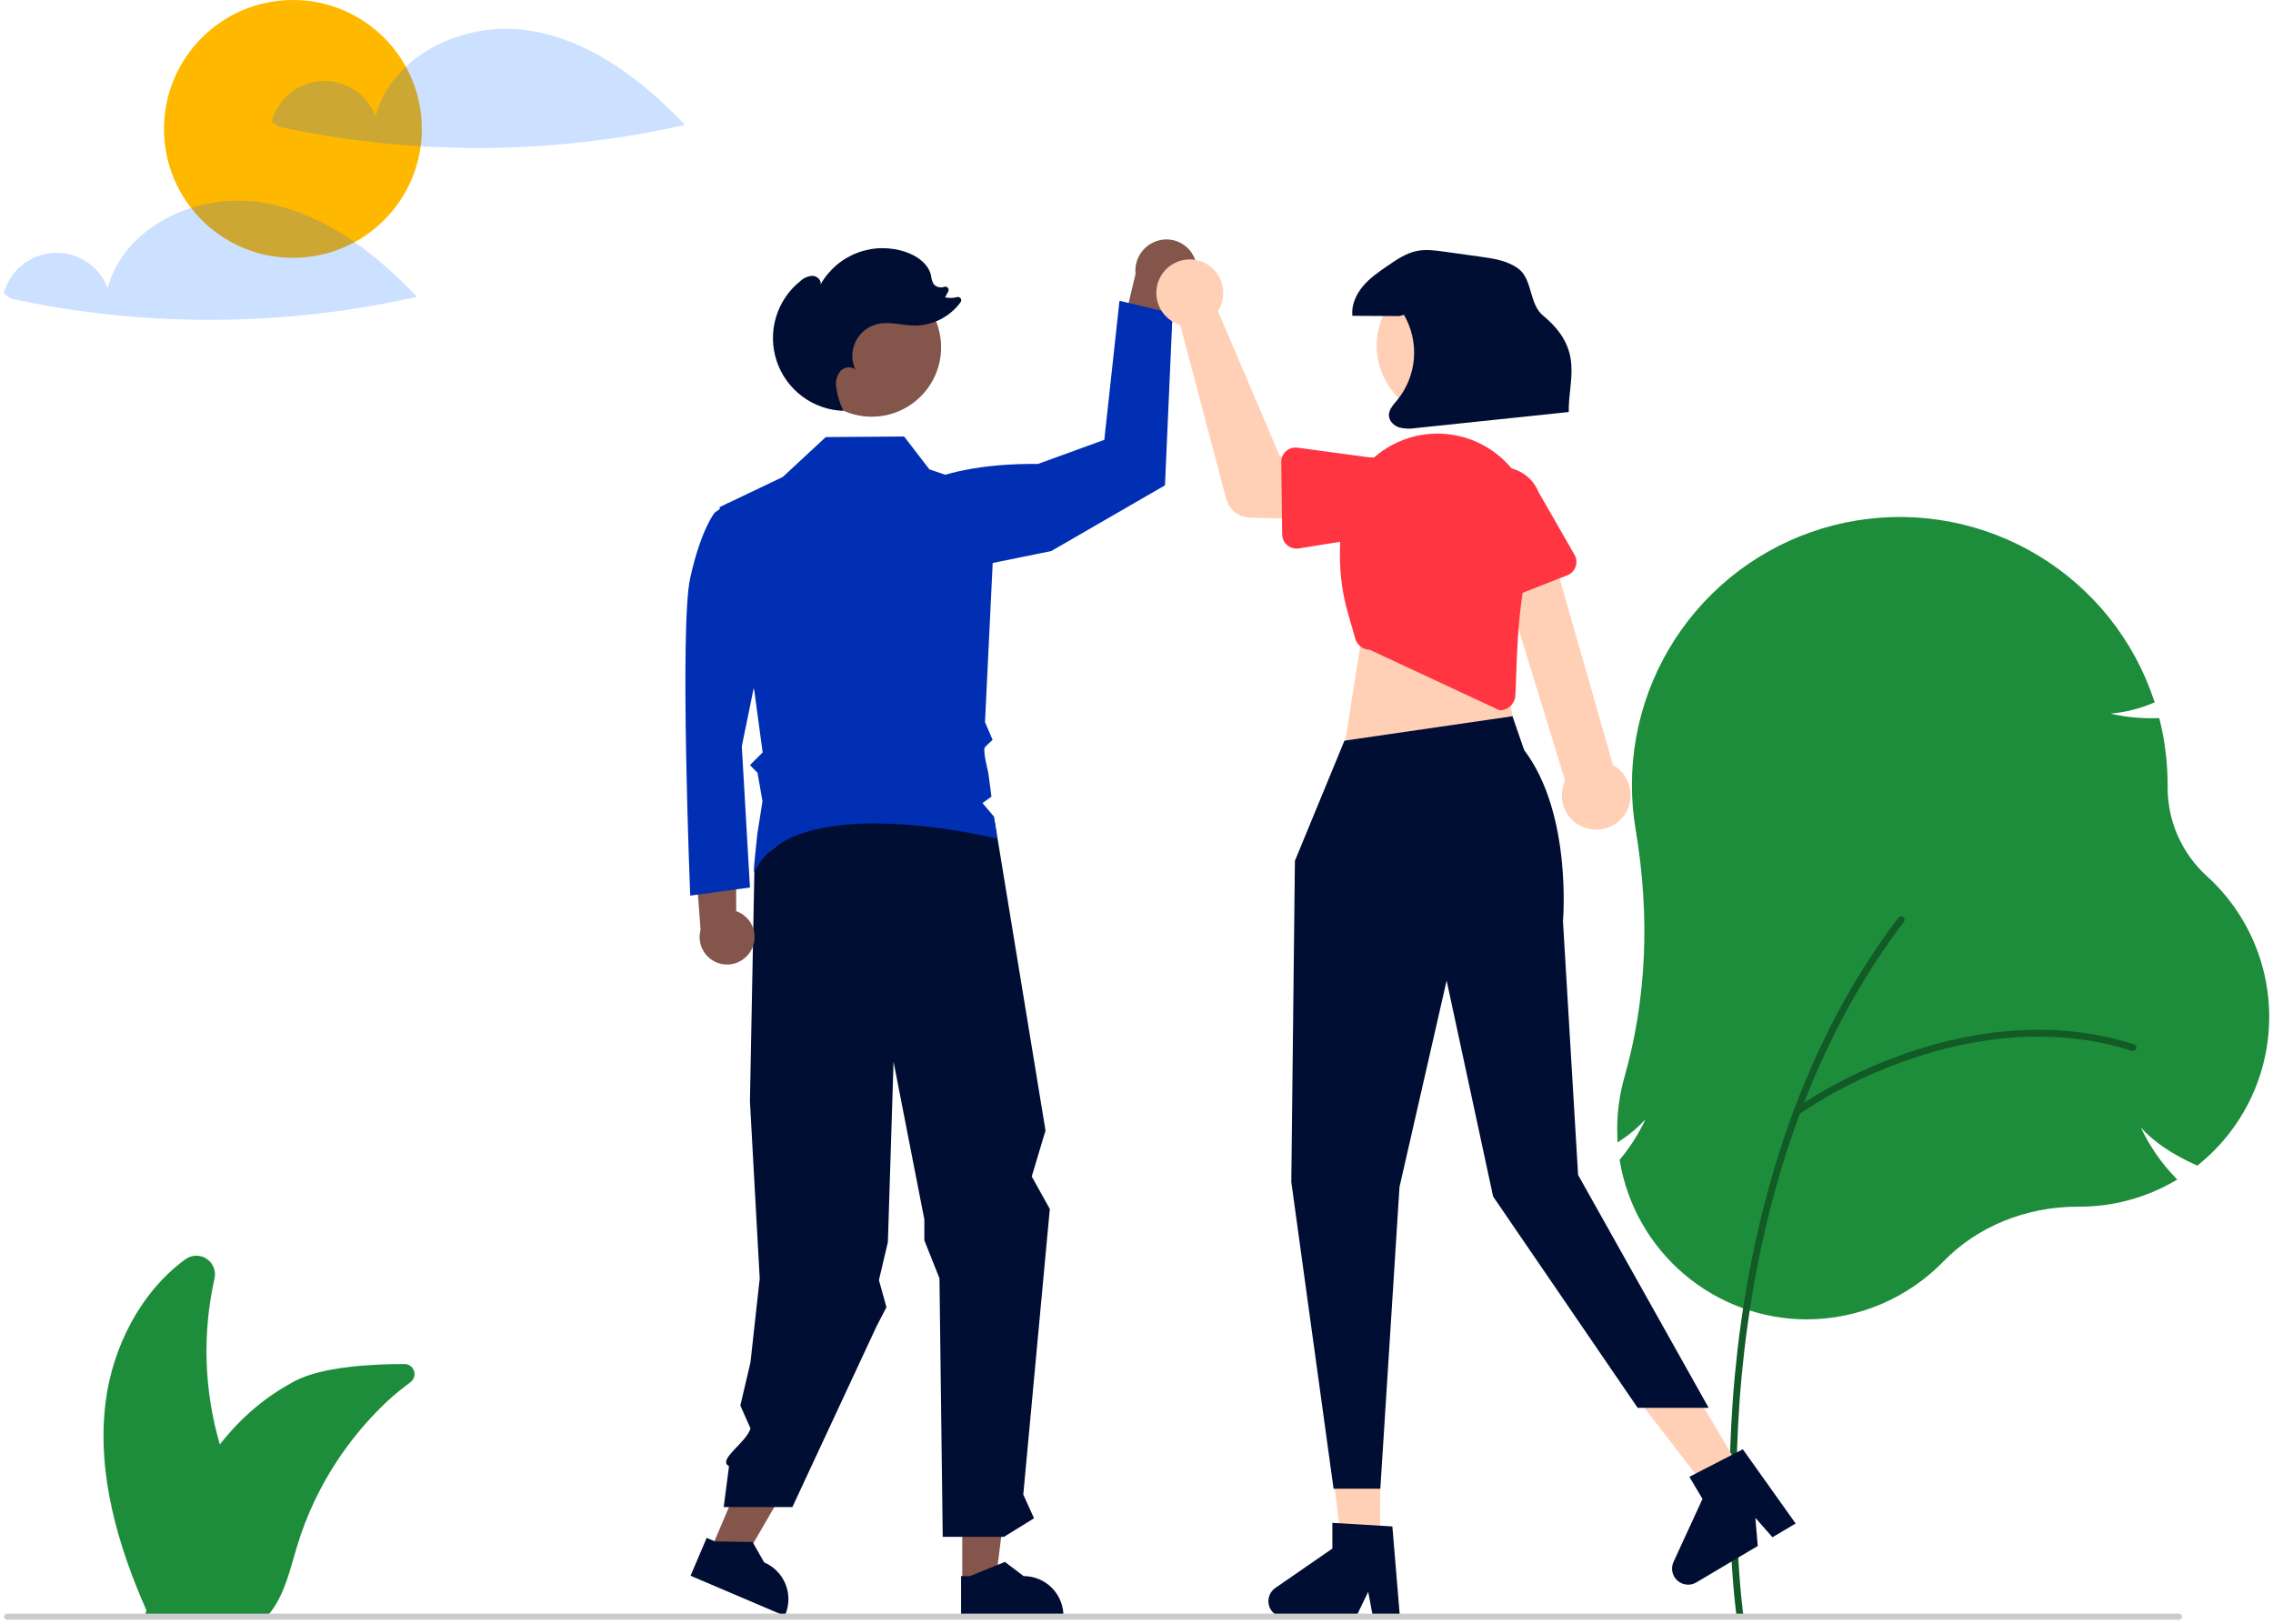 <svg width="301" height="215" viewBox="0 0 301 215" fill="none" xmlns="http://www.w3.org/2000/svg">
<path d="M38.791 34.142C48.219 34.142 55.862 26.499 55.862 17.071C55.862 7.643 48.219 0 38.791 0C29.364 0 21.721 7.643 21.721 17.071C21.721 26.499 29.364 34.142 38.791 34.142Z" fill="#FFB800"/>
<path d="M239.297 174.7C233.346 174.7 227.588 172.589 223.047 168.743C218.505 164.896 215.475 159.565 214.495 153.695L214.475 153.571L214.555 153.474C215.889 151.874 217.011 150.108 217.891 148.219C216.918 149.28 215.816 150.215 214.61 151.002L214.208 151.27L214.185 150.787C214.164 150.371 214.154 149.957 214.154 149.558C214.152 147.21 214.476 144.873 215.117 142.615C218.036 132.355 218.535 121.338 216.601 109.869C216.27 107.903 216.104 105.912 216.104 103.918C216.107 95.491 219.11 87.34 224.574 80.925C230.039 74.51 237.609 70.249 245.928 68.906C254.248 67.564 262.773 69.226 269.979 73.596C277.184 77.966 282.599 84.758 285.253 92.757L285.334 93.001L285.096 93.097C283.308 93.853 281.413 94.324 279.479 94.49C281.522 94.96 283.619 95.162 285.715 95.089L285.936 95.082L285.99 95.297C286.693 98.117 287.048 101.012 287.047 103.918L287.046 104.232C287.04 106.458 287.502 108.66 288.403 110.695C289.305 112.729 290.625 114.551 292.278 116.042C294.964 118.485 297.088 121.482 298.505 124.825C299.923 128.168 300.599 131.779 300.487 135.408C300.376 139.038 299.479 142.6 297.86 145.85C296.24 149.1 293.935 151.961 291.105 154.235L290.974 154.341L290.82 154.271C287.582 152.802 285.223 151.202 283.499 149.291C284.648 151.743 286.197 153.987 288.08 155.932L288.324 156.183L288.022 156.359C284.177 158.601 279.807 159.781 275.357 159.779L275.23 159.779C275.185 159.779 275.14 159.779 275.095 159.779C268.288 159.779 261.836 162.411 257.374 167.013C255.024 169.433 252.215 171.36 249.111 172.68C246.007 174 242.67 174.687 239.297 174.7Z" fill="#1D8D3C"/>
<path d="M230.4 214.31C230.291 214.31 230.185 214.271 230.103 214.199C230.02 214.128 229.967 214.029 229.951 213.921C229.932 213.785 228.044 200.166 229.74 182.066C231.306 165.35 236.336 141.273 251.403 121.499C251.439 121.452 251.484 121.412 251.535 121.382C251.587 121.352 251.644 121.332 251.703 121.324C251.762 121.316 251.822 121.32 251.88 121.335C251.937 121.351 251.991 121.377 252.039 121.413C252.086 121.449 252.126 121.494 252.156 121.546C252.186 121.597 252.205 121.654 252.213 121.713C252.221 121.772 252.218 121.832 252.202 121.89C252.187 121.948 252.161 122.002 252.125 122.049C237.188 141.652 232.198 165.553 230.643 182.151C228.957 200.145 230.831 213.658 230.85 213.793C230.859 213.857 230.854 213.923 230.836 213.985C230.817 214.047 230.786 214.105 230.743 214.154C230.7 214.203 230.648 214.243 230.588 214.27C230.529 214.296 230.465 214.31 230.4 214.31Z" fill="#125A26"/>
<path d="M237.933 147.646C237.837 147.646 237.743 147.616 237.666 147.56C237.588 147.503 237.53 147.424 237.501 147.333C237.471 147.242 237.471 147.143 237.501 147.052C237.53 146.961 237.588 146.882 237.666 146.825C241.959 143.919 246.597 141.558 251.473 139.797C259.09 137.008 270.674 134.48 282.599 138.275C282.656 138.293 282.709 138.322 282.754 138.36C282.8 138.399 282.837 138.446 282.865 138.499C282.892 138.552 282.909 138.61 282.914 138.669C282.919 138.728 282.912 138.788 282.894 138.845C282.876 138.902 282.847 138.954 282.808 139C282.77 139.045 282.723 139.083 282.67 139.11C282.617 139.138 282.559 139.154 282.5 139.159C282.441 139.164 282.381 139.158 282.324 139.14C270.643 135.422 259.269 137.909 251.785 140.649C246.987 142.38 242.424 144.702 238.199 147.559C238.122 147.616 238.028 147.646 237.933 147.646Z" fill="#125A26"/>
<path d="M53.572 180.614C49.339 180.607 42.674 180.948 39.044 182.865C36.254 184.338 33.713 186.241 31.515 188.504C30.668 189.38 29.865 190.298 29.11 191.254C27.023 184.112 26.78 176.557 28.404 169.296C28.518 168.807 28.481 168.295 28.297 167.828C28.112 167.361 27.79 166.961 27.373 166.682C26.956 166.403 26.463 166.258 25.961 166.266C25.459 166.274 24.972 166.435 24.564 166.727C18.666 171.028 14.896 178.317 13.979 185.69C12.81 195.085 15.561 204.552 19.385 213.216L19.384 213.22C19.377 213.259 19.366 213.301 19.355 213.344C19.341 213.407 19.323 213.471 19.309 213.535C19.285 213.644 19.256 213.758 19.231 213.867L19.851 213.839C19.886 213.857 19.921 213.871 19.957 213.889H35.463C35.669 213.665 35.86 213.428 36.036 213.181C37.752 210.828 38.463 207.641 39.33 204.764C39.958 202.682 40.743 200.65 41.679 198.686C44.036 193.754 47.288 189.302 51.27 185.557C51.398 185.437 51.529 185.317 51.66 185.2C52.327 184.587 53.36 183.766 54.371 182.996C54.591 182.828 54.754 182.596 54.836 182.331C54.917 182.066 54.914 181.782 54.825 181.519C54.737 181.256 54.569 181.027 54.344 180.865C54.119 180.703 53.849 180.615 53.572 180.614Z" fill="#1D8D3C"/>
<path d="M158.27 34.405C158.634 35.425 158.584 36.548 158.128 37.531C157.673 38.514 156.85 39.278 155.836 39.66C155.612 39.743 155.381 39.807 155.145 39.85L152.802 54.199L147.305 49.123L150.373 36.276C150.259 35.193 150.576 34.109 151.255 33.258C151.935 32.408 152.921 31.858 154.002 31.729C154.912 31.625 155.829 31.833 156.605 32.319C157.38 32.806 157.967 33.541 158.27 34.405Z" fill="#83554B"/>
<path d="M117.701 66.913C117.701 66.913 121.968 61.276 137.45 61.431L146.237 58.238L148.246 39.828L155.275 41.502L154.271 64.263L139.208 72.966L119.46 76.982L117.701 66.913Z" fill="#002FB3"/>
<path d="M93.912 205.698L97.968 207.426L106.565 192.606L100.579 190.055L93.912 205.698Z" fill="#83554B"/>
<path d="M127.427 209.536L131.835 209.536L133.932 192.531L127.426 192.532L127.427 209.536Z" fill="#83554B"/>
<path d="M127.27 214.14L140.827 214.139V213.968C140.826 212.568 140.27 211.226 139.281 210.237C138.291 209.247 136.949 208.691 135.55 208.691L133.073 206.812L128.453 208.691L127.27 208.691L127.27 214.14Z" fill="#010E33"/>
<path d="M91.445 208.645L103.917 213.96L103.984 213.802C104.533 212.515 104.547 211.062 104.025 209.764C103.503 208.465 102.486 207.428 101.199 206.879L99.657 204.18L94.67 204.097L93.581 203.633L91.445 208.645Z" fill="#010E33"/>
<path d="M131.751 108.9L138.451 149.698L136.628 155.777L139.02 160.083L135.507 197.896L136.933 201.036L132.948 203.494H124.839L124.408 169.261L122.405 164.235V161.465L118.328 140.591L117.577 164.468L116.391 169.502L117.387 173.087L116.085 175.598L104.929 199.554H95.836L96.539 194.136C94.91 193.311 98.985 190.901 99.377 189.117L98.038 186.105L99.377 180.414L100.604 169.296L99.31 145.825L99.919 114.22L110.556 106.086L131.751 108.9Z" fill="#010E33"/>
<path d="M115.435 55.175C120.51 55.175 124.624 51.061 124.624 45.986C124.624 40.911 120.51 36.797 115.435 36.797C110.36 36.797 106.246 40.911 106.246 45.986C106.246 51.061 110.36 55.175 115.435 55.175Z" fill="#83554B"/>
<path d="M99.467 125.827C99.724 125.365 99.877 124.853 99.916 124.325C99.954 123.798 99.876 123.269 99.687 122.775C99.498 122.281 99.204 121.835 98.824 121.467C98.444 121.099 97.988 120.819 97.489 120.647L97.467 107.797L91.898 111.482L92.773 123.12C92.539 123.979 92.628 124.894 93.023 125.691C93.418 126.488 94.092 127.113 94.918 127.447C95.743 127.78 96.662 127.8 97.5 127.501C98.338 127.203 99.038 126.607 99.467 125.827Z" fill="#83554B"/>
<path d="M98.953 68.968L96.465 66.57L94.637 67.889C94.637 67.889 92.839 70.047 91.401 76.52C89.963 82.992 91.401 118.592 91.401 118.592L99.312 117.514L98.233 98.815L101.47 82.992L98.953 68.968Z" fill="#002FB3"/>
<path d="M95.279 67.156L103.66 63.152L109.351 57.874L119.727 57.797L123.074 62.148L131.911 65.15L130.438 95.62L131.442 97.963C131.442 97.963 130.743 98.595 130.423 98.949C130.103 99.302 130.865 102.261 130.865 102.261L131.294 105.481L130.104 106.331L131.651 108.16L132.036 111.042C132.036 111.042 105.018 104.327 99.914 115.451C99.644 116.038 100.308 110.294 100.308 110.294L100.972 106.089L100.313 102.315L99.309 101.311L100.993 99.626L99.914 91.635L95.279 67.156Z" fill="#002FB3"/>
<path d="M182.762 205.52H177.789L175.422 186.336H182.762V205.52Z" fill="#FFD0B6"/>
<path d="M185.385 214.139H181.819L181.182 210.771L179.551 214.139H170.091C169.638 214.139 169.196 213.994 168.831 213.725C168.466 213.456 168.196 213.078 168.061 212.645C167.926 212.212 167.933 211.747 168.081 211.319C168.229 210.89 168.51 210.52 168.883 210.262L176.438 205.045V201.641L184.383 202.115L185.385 214.139Z" fill="#010E33"/>
<path d="M231.131 195.649L226.853 198.186L215.031 182.893L221.345 179.148L231.131 195.649Z" fill="#FFD0B6"/>
<path d="M237.786 201.729L234.718 203.549L232.453 200.977L232.768 204.705L224.631 209.531C224.241 209.762 223.788 209.863 223.336 209.818C222.885 209.773 222.46 209.585 222.123 209.282C221.786 208.978 221.555 208.575 221.464 208.131C221.372 207.686 221.425 207.225 221.615 206.813L225.451 198.472L223.714 195.544L230.791 191.898L237.786 201.729Z" fill="#010E33"/>
<path d="M180.542 82.859L178.125 98.267L201.086 98.569L198.065 83.766L180.542 82.859Z" fill="#FFD0B6"/>
<path d="M178.036 98.073L171.478 113.977L171 156.511L176.596 197.121H182.79L185.327 157.173L191.568 129.839L197.724 158.427L216.864 186.41H226.268L208.978 155.574L206.976 121.984C206.976 121.984 208.224 107.734 201.84 99.325L200.287 94.836L178.036 98.073Z" fill="#010E33"/>
<path d="M210.16 109.686C209.521 109.511 208.928 109.199 208.422 108.771C207.916 108.343 207.511 107.809 207.234 107.207C206.957 106.605 206.816 105.949 206.82 105.287C206.823 104.624 206.972 103.97 207.256 103.371L197.488 71.526L204.673 70.102L213.607 101.317C214.581 101.86 215.322 102.742 215.69 103.796C216.057 104.849 216.025 106.001 215.601 107.032C215.176 108.064 214.387 108.904 213.385 109.393C212.382 109.882 211.235 109.986 210.16 109.686Z" fill="#FFD0B6"/>
<path d="M198.571 94.046L181.404 86.042C180.952 86.032 180.515 85.874 180.161 85.593C179.807 85.311 179.554 84.921 179.443 84.483C178.594 81.124 176.728 77.389 177.718 68.669C177.913 66.98 178.445 65.347 179.283 63.867C180.121 62.387 181.247 61.09 182.594 60.053C183.942 59.016 185.484 58.26 187.129 57.829C188.774 57.398 190.489 57.302 192.172 57.545C193.947 57.799 195.648 58.426 197.165 59.384C198.681 60.342 199.977 61.61 200.969 63.104C201.961 64.599 202.625 66.286 202.919 68.055C203.213 69.824 203.129 71.636 202.674 73.37C200.681 80.936 200.895 89.027 200.668 92.136C200.634 92.586 200.454 93.012 200.156 93.35C199.857 93.688 199.456 93.918 199.014 94.007C198.882 94.033 198.749 94.046 198.615 94.046C198.6 94.046 198.585 94.046 198.571 94.046Z" fill="#FF3541"/>
<path d="M161.611 40.562C161.515 40.775 161.403 40.98 161.276 41.176L169.484 60.423L174.529 61.042L174.59 68.778L165.552 68.551C164.822 68.532 164.117 68.278 163.544 67.825C162.971 67.372 162.561 66.745 162.374 66.039L156.29 43.025C155.428 42.767 154.665 42.254 154.102 41.553C153.539 40.851 153.203 39.995 153.138 39.098C153.074 38.201 153.284 37.306 153.741 36.531C154.198 35.756 154.88 35.139 155.696 34.761C156.512 34.383 157.424 34.263 158.31 34.416C159.196 34.569 160.015 34.989 160.657 35.618C161.299 36.248 161.734 37.059 161.905 37.942C162.075 38.825 161.972 39.739 161.611 40.562Z" fill="#FFD0B6"/>
<path d="M170.31 59.735C170.514 59.554 170.755 59.419 171.016 59.34C171.277 59.261 171.552 59.238 171.823 59.275L181.266 60.553C182.662 60.535 184.008 61.071 185.009 62.044C186.01 63.017 186.585 64.347 186.606 65.743C186.628 67.139 186.096 68.486 185.126 69.49C184.155 70.494 182.827 71.072 181.431 71.098L171.993 72.619C171.724 72.663 171.448 72.647 171.185 72.575C170.922 72.502 170.678 72.374 170.469 72.198C170.26 72.022 170.092 71.804 169.975 71.557C169.858 71.311 169.796 71.042 169.792 70.769L169.67 61.181C169.666 60.908 169.722 60.638 169.832 60.388C169.943 60.138 170.106 59.916 170.31 59.735Z" fill="#FF3541"/>
<path d="M197.049 79.589C196.808 79.463 196.597 79.285 196.43 79.069C196.264 78.853 196.146 78.603 196.084 78.337L193.939 69.053C193.429 67.754 193.454 66.305 194.01 65.025C194.566 63.744 195.607 62.737 196.905 62.222C198.202 61.708 199.651 61.73 200.933 62.282C202.215 62.834 203.226 63.872 203.744 65.168L208.505 73.458C208.641 73.694 208.725 73.957 208.75 74.229C208.775 74.501 208.741 74.775 208.65 75.032C208.56 75.289 208.415 75.524 208.226 75.721C208.037 75.917 207.807 76.071 207.553 76.17L198.628 79.677C198.374 79.776 198.102 79.82 197.829 79.805C197.557 79.79 197.291 79.717 197.049 79.589Z" fill="#FF3541"/>
<path d="M196.67 54.271C201.374 51.699 203.103 45.8 200.532 41.096C197.96 36.391 192.061 34.662 187.356 37.234C182.652 39.806 180.923 45.705 183.495 50.409C186.066 55.114 191.965 56.843 196.67 54.271Z" fill="#FFD0B6"/>
<path d="M185.335 41.852C183.252 41.84 181.169 41.828 179.086 41.817C178.938 40.397 179.57 38.985 180.49 37.894C181.411 36.803 182.603 35.982 183.78 35.175C184.975 34.355 186.212 33.516 187.633 33.23C188.823 32.989 190.054 33.156 191.256 33.323C192.851 33.545 194.446 33.767 196.041 33.989C197.792 34.232 199.624 34.508 201.046 35.557C202.969 36.977 202.478 40.255 204.323 41.775C209.896 46.365 207.639 50.373 207.743 54.556C201.009 55.263 194.274 55.969 187.54 56.676C186.809 56.802 186.06 56.78 185.338 56.612C184.631 56.395 183.982 55.81 183.93 55.072C183.872 54.248 184.525 53.574 185.056 52.941C186.323 51.372 187.083 49.456 187.236 47.445C187.389 45.435 186.929 43.425 185.915 41.682L185.335 41.852Z" fill="#010E33"/>
<path d="M113.084 54.721C113.045 54.635 113.006 54.548 112.967 54.461C112.982 54.461 112.997 54.464 113.012 54.464L113.084 54.721Z" fill="#010E33"/>
<path d="M105.99 37.214C106.426 36.802 106.993 36.557 107.592 36.521C108.186 36.54 108.789 37.077 108.666 37.658C109.757 35.726 111.494 34.24 113.572 33.461C115.65 32.681 117.937 32.659 120.03 33.397C121.506 33.918 122.955 34.961 123.294 36.49C123.327 36.891 123.447 37.281 123.645 37.631C123.816 37.819 124.039 37.952 124.286 38.014C124.532 38.077 124.791 38.066 125.032 37.983L125.046 37.978C125.128 37.95 125.217 37.947 125.301 37.97C125.385 37.993 125.46 38.041 125.516 38.107C125.573 38.173 125.608 38.254 125.618 38.34C125.628 38.427 125.611 38.514 125.571 38.591L125.153 39.37C125.68 39.488 126.227 39.476 126.748 39.336C126.835 39.314 126.926 39.318 127.01 39.35C127.094 39.381 127.166 39.438 127.217 39.511C127.267 39.586 127.293 39.673 127.292 39.763C127.291 39.852 127.262 39.939 127.209 40.011C126.514 40.962 125.608 41.736 124.561 42.274C123.515 42.812 122.357 43.099 121.18 43.11C119.51 43.1 117.824 42.525 116.199 42.909C115.57 43.057 114.983 43.345 114.48 43.75C113.977 44.155 113.571 44.668 113.292 45.25C113.012 45.833 112.867 46.47 112.867 47.116C112.866 47.762 113.01 48.4 113.288 48.983C112.789 48.437 111.824 48.566 111.314 49.102C111.079 49.388 110.905 49.72 110.803 50.076C110.701 50.433 110.674 50.806 110.722 51.174C110.859 52.3 111.193 53.392 111.71 54.401C109.735 54.341 107.827 53.675 106.243 52.495C104.659 51.316 103.475 49.678 102.851 47.804C102.227 45.929 102.194 43.909 102.755 42.015C103.317 40.121 104.446 38.445 105.99 37.214Z" fill="#010E33"/>
<path d="M288.561 214.461H0.936C0.831 214.461 0.73 214.419 0.655 214.344C0.581 214.269 0.539 214.168 0.539 214.063C0.539 213.957 0.581 213.856 0.655 213.781C0.73 213.706 0.831 213.664 0.936 213.664H288.561C288.613 213.664 288.665 213.674 288.714 213.694C288.762 213.714 288.806 213.743 288.843 213.78C288.88 213.817 288.91 213.861 288.93 213.91C288.95 213.958 288.96 214.01 288.96 214.063C288.96 214.115 288.95 214.167 288.93 214.215C288.91 214.264 288.88 214.308 288.843 214.345C288.806 214.382 288.762 214.411 288.714 214.431C288.665 214.451 288.613 214.461 288.561 214.461Z" fill="#CCCCCC"/>
<path d="M69.598 3.975C61.325 2.856 51.88 7.328 49.735 15.396C49.195 13.962 48.212 12.736 46.93 11.897C45.647 11.057 44.131 10.647 42.6 10.725C41.069 10.804 39.603 11.367 38.413 12.334C37.223 13.3 36.371 14.62 35.98 16.102L36.928 16.781C54.657 20.615 73.01 20.532 90.704 16.538C84.949 10.489 77.871 5.093 69.598 3.975Z" fill="#0066FF" fill-opacity="0.2"/>
<path d="M34.118 26.732C25.844 25.614 16.399 30.086 14.255 38.154C13.714 36.72 12.732 35.494 11.45 34.654C10.167 33.815 8.651 33.405 7.12 33.483C5.589 33.562 4.122 34.125 2.932 35.091C1.743 36.058 0.891 37.378 0.5 38.86L1.447 39.538C19.177 43.372 37.529 43.289 55.223 39.295C49.468 33.247 42.391 27.851 34.118 26.732Z" fill="#0066FF" fill-opacity="0.2"/>
</svg>
